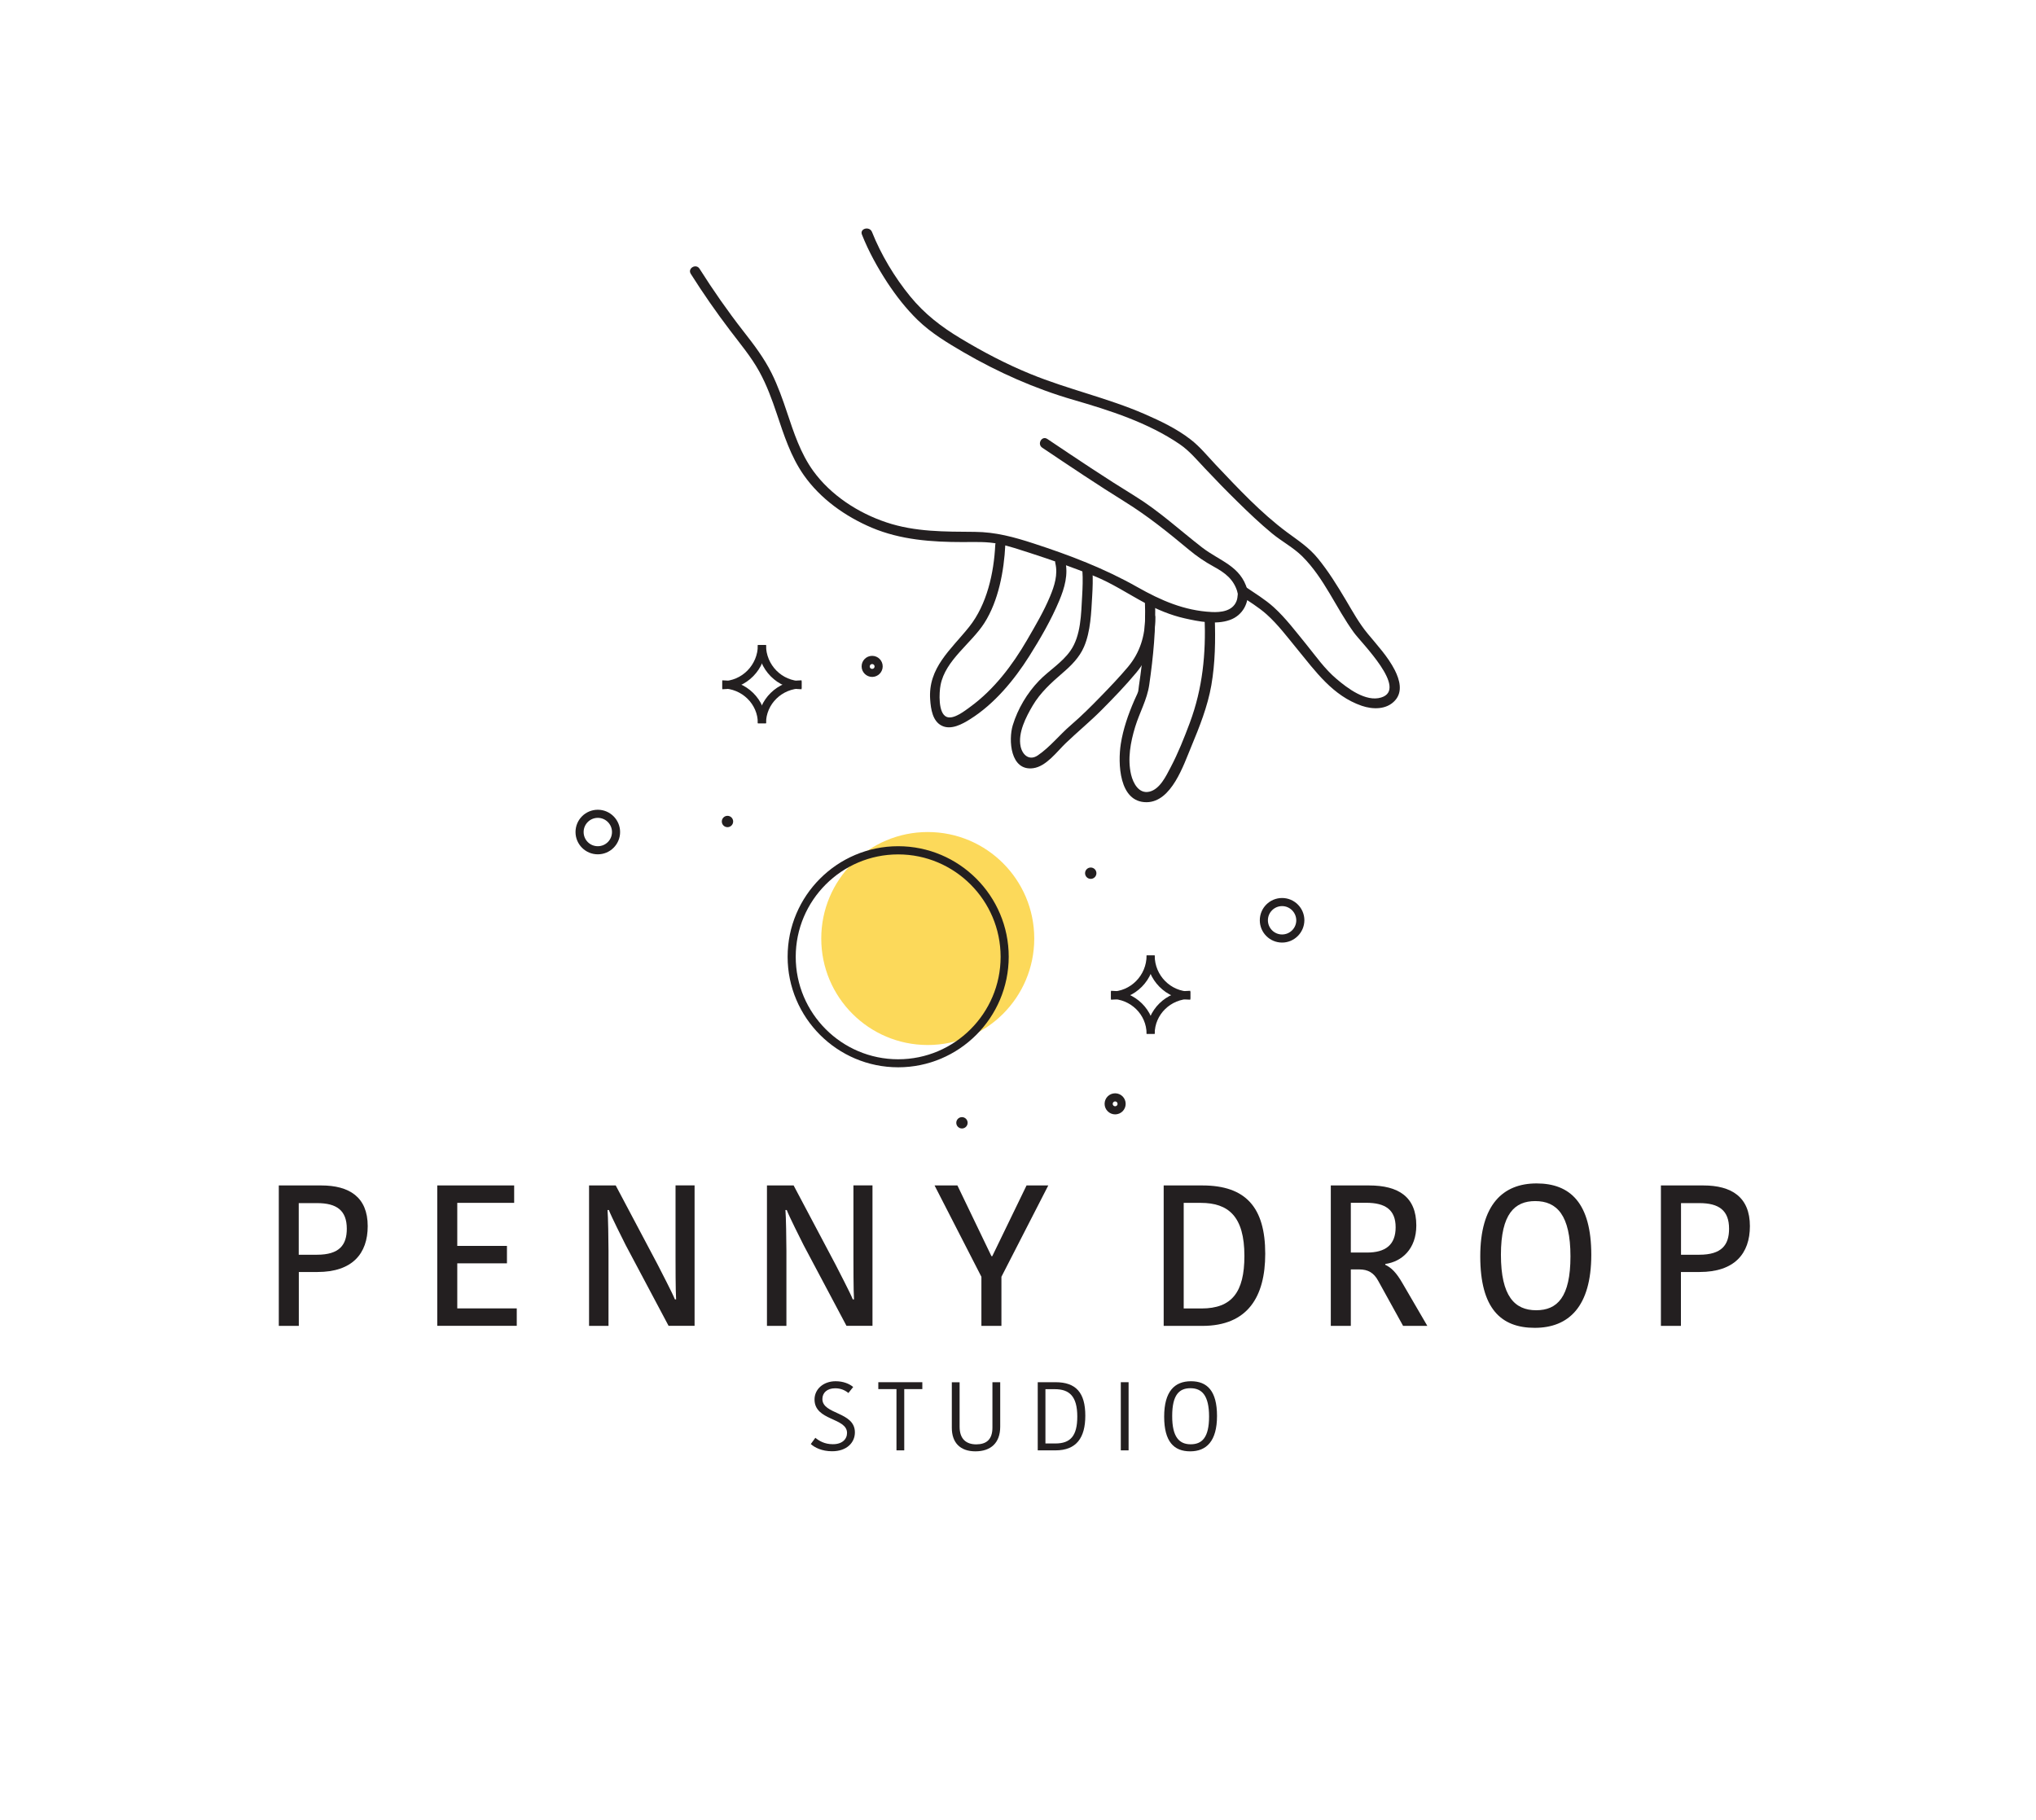 <?xml version="1.0" encoding="utf-8"?>
<!-- Generator: Adobe Illustrator 23.0.6, SVG Export Plug-In . SVG Version: 6.00 Build 0)  -->
<svg version="1.1" id="Layer_1" xmlns="http://www.w3.org/2000/svg" xmlns:xlink="http://www.w3.org/1999/xlink" x="0px" y="0px"
	 viewBox="0 0 251.21 224.56" style="enable-background:new 0 0 251.21 224.56;" xml:space="preserve">
<style type="text/css">
	.st0{fill:#231F20;}
	.st1{fill:#FCD95A;}
</style>
<g id="TWINKLE_2_">
	<g>
		<path class="st0" d="M107.61,83.53c-0.71,0-1.3-0.58-1.3-1.3s0.58-1.3,1.3-1.3s1.3,0.58,1.3,1.3S108.32,83.53,107.61,83.53z
			 M107.61,81.94c-0.16,0-0.3,0.13-0.3,0.3s0.13,0.3,0.3,0.3s0.3-0.13,0.3-0.3S107.77,81.94,107.61,81.94z"/>
	</g>
	<g>
		<path class="st0" d="M137.59,137.51c-0.71,0-1.3-0.58-1.3-1.3s0.58-1.3,1.3-1.3s1.3,0.58,1.3,1.3S138.31,137.51,137.59,137.51z
			 M137.59,135.91c-0.16,0-0.3,0.13-0.3,0.3s0.13,0.3,0.3,0.3s0.3-0.13,0.3-0.3S137.75,135.91,137.59,135.91z"/>
	</g>
	<g>
		<path class="st0" d="M73.76,105.42c-1.52,0-2.75-1.23-2.75-2.75s1.23-2.75,2.75-2.75c1.51,0,2.75,1.23,2.75,2.75
			S75.28,105.42,73.76,105.42z M73.76,100.92c-0.96,0-1.75,0.78-1.75,1.75s0.78,1.75,1.75,1.75s1.75-0.78,1.75-1.75
			S74.72,100.92,73.76,100.92z"/>
	</g>
	<g>
		<path class="st0" d="M158.19,116.31c-1.52,0-2.75-1.23-2.75-2.75c0-1.52,1.23-2.75,2.75-2.75c1.51,0,2.75,1.23,2.75,2.75
			C160.93,115.07,159.7,116.31,158.19,116.31z M158.19,111.81c-0.96,0-1.75,0.78-1.75,1.75c0,0.96,0.78,1.75,1.75,1.75
			c0.96,0,1.75-0.78,1.75-1.75C159.93,112.6,159.15,111.81,158.19,111.81z"/>
	</g>
	<g>
		<circle class="st0" cx="134.58" cy="107.75" r="0.7"/>
	</g>
	<g>
		<circle class="st0" cx="89.76" cy="101.37" r="0.7"/>
	</g>
	<g>
		<circle class="st0" cx="118.69" cy="138.55" r="0.7"/>
	</g>
</g>
<g id="sparker_1_">
	<g>
		<g>
			<path class="st0" d="M94.51,89.25h-1c0-2.37-1.97-4.3-4.39-4.3v-1C92.09,83.95,94.51,86.33,94.51,89.25z"/>
		</g>
		<g>
			<path class="st0" d="M94.51,89.25h-1c0-2.92,2.42-5.3,5.39-5.3v1C96.48,84.95,94.51,86.88,94.51,89.25z"/>
		</g>
		<g>
			<path class="st0" d="M89.12,85.05v-1c2.42,0,4.39-2,4.39-4.45h1C94.51,82.6,92.09,85.05,89.12,85.05z"/>
		</g>
		<g>
			<path class="st0" d="M98.9,85.05c-2.97,0-5.39-2.45-5.39-5.45h1c0,2.46,1.97,4.45,4.39,4.45V85.05z"/>
		</g>
	</g>
	<g>
		<g>
			<path class="st0" d="M142.47,127.56h-1c0-2.37-1.97-4.3-4.39-4.3v-1C140.05,122.26,142.47,124.64,142.47,127.56z"/>
		</g>
		<g>
			<path class="st0" d="M142.47,127.56h-1c0-2.92,2.42-5.3,5.39-5.3v1C144.44,123.26,142.47,125.19,142.47,127.56z"/>
		</g>
		<g>
			<path class="st0" d="M137.08,123.36v-1c2.42,0,4.39-2,4.39-4.45h1C142.47,120.91,140.05,123.36,137.08,123.36z"/>
		</g>
		<g>
			<path class="st0" d="M146.86,123.36c-2.97,0-5.39-2.45-5.39-5.45h1c0,2.46,1.97,4.45,4.39,4.45V123.36z"/>
		</g>
	</g>
</g>
<g id="Coins_1_">
	<g>
		<circle class="st1" cx="114.47" cy="115.81" r="13.14"/>
	</g>
	<g>
		<path class="st0" d="M110.82,131.7c-7.52,0-13.64-6.12-13.64-13.64c0-7.52,6.12-13.64,13.64-13.64s13.64,6.12,13.64,13.64
			C124.45,125.58,118.34,131.7,110.82,131.7z M110.82,105.43c-6.97,0-12.64,5.67-12.64,12.64s5.67,12.64,12.64,12.64
			s12.64-5.67,12.64-12.64S117.78,105.43,110.82,105.43z"/>
	</g>
</g>
<g id="pennydrop-kohinoor-med">
	<path class="st0" d="M45.37,151.3c0,3.39-1.9,5.66-6.2,5.66h-2.3v6.65h-2.47v-17.33h5.24C43.09,146.28,45.37,147.71,45.37,151.3z
		 M36.86,148.45v6.38h2.25c2.77,0,3.68-1.21,3.68-3.21c0-2.25-1.24-3.16-3.66-3.16H36.86z"/>
	<path class="st0" d="M53.95,163.61v-17.33h9.49v2.15h-7.02v5.31h6.13v2.15h-6.13v5.56h7.34v2.15H53.95z"/>
	<path class="st0" d="M74.96,149.32c0.07,0.77,0.12,3.71,0.12,5.02v9.27h-2.4v-17.33h3.29l5.17,9.76c0.37,0.74,1.85,3.56,2.13,4.3
		h0.15c-0.07-1.06-0.07-4.4-0.07-5.22v-8.85h2.35v17.33h-3.21l-5.29-9.96c-0.37-0.74-1.76-3.49-2.08-4.33H74.96z"/>
	<path class="st0" d="M96.91,149.32c0.07,0.77,0.12,3.71,0.12,5.02v9.27h-2.4v-17.33h3.29l5.17,9.76c0.37,0.74,1.85,3.56,2.13,4.3
		h0.15c-0.07-1.06-0.07-4.4-0.07-5.22v-8.85h2.35v17.33h-3.21l-5.29-9.96c-0.37-0.74-1.76-3.49-2.08-4.33H96.91z"/>
	<path class="st0" d="M129.34,146.28l-5.78,11.27v6.06h-2.47v-6.06l-5.78-11.27h2.82l4.2,8.73h0.1l4.23-8.73H129.34z"/>
	<path class="st0" d="M143.58,146.28h4.77c5.34,0,7.76,2.69,7.76,8.43c0,5.29-2.15,8.9-7.76,8.9h-4.77V146.28z M146.05,161.46h2.2
		c3.73,0,5.29-2,5.29-6.48c0-4.89-1.98-6.55-5.39-6.55h-2.1V161.46z"/>
	<path class="st0" d="M168.92,146.28c3.66,0,5.83,1.43,5.83,4.94c0,2.89-1.78,4.47-3.83,4.75v0.1c0.74,0.35,1.36,0.94,2.15,2.32
		l3.04,5.22h-2.99l-3.07-5.56c-0.54-0.99-1.24-1.41-2.37-1.41h-1.01v6.97h-2.47v-17.33H168.92z M166.67,154.56h2
		c2.27,0,3.53-0.94,3.53-3.12c0-2.17-1.29-3.02-3.63-3.02h-1.9V154.56z"/>
	<path class="st0" d="M189.36,163.85c-4.18,0-6.72-2.4-6.72-8.82c0-6.35,2.77-9,6.95-9c4.15,0,6.75,2.42,6.75,8.82
		C196.33,161.23,193.56,163.85,189.36,163.85z M189.54,161.68c2.6,0,4.23-1.61,4.23-6.65c0-5.09-1.68-6.82-4.35-6.82
		c-2.52,0-4.23,1.56-4.23,6.62C185.19,159.95,186.89,161.68,189.54,161.68z"/>
	<path class="st0" d="M215.91,151.3c0,3.39-1.9,5.66-6.21,5.66h-2.3v6.65h-2.47v-17.33h5.24
		C213.64,146.28,215.91,147.71,215.91,151.3z M207.41,148.45v6.38h2.25c2.77,0,3.68-1.21,3.68-3.21c0-2.25-1.24-3.16-3.66-3.16
		H207.41z"/>
</g>
<g id="studio-kohinoor-reg">
	<path class="st0" d="M104.51,176.82c0-1.91-4.01-1.48-4.01-4.13c0-1.27,1.09-2.25,2.6-2.25c0.95,0,1.69,0.31,2.17,0.71l-0.59,0.74
		c-0.42-0.34-0.94-0.58-1.64-0.58c-0.98,0-1.57,0.55-1.57,1.32c0,1.94,4.01,1.54,4.01,4.12c0,1.27-1.01,2.33-2.81,2.33
		c-1.27,0-2.15-0.46-2.63-0.89l0.56-0.77c0.47,0.38,1.14,0.79,2.15,0.79C103.9,178.22,104.51,177.6,104.51,176.82z"/>
	<path class="st0" d="M110.61,171.41h-2.24v-0.85h5.43v0.85h-2.23v7.56h-0.96V171.41z"/>
	<path class="st0" d="M122.45,176.16v-5.6h0.96v5.48c0,2.03-1.18,3.05-3.06,3.05c-1.9,0-2.91-1.09-2.91-2.9v-5.62h0.96v5.48
		c0,1.51,0.8,2.18,2.06,2.18C121.68,178.22,122.45,177.66,122.45,176.16z"/>
	<path class="st0" d="M128.03,170.56h2.21c2.53,0,3.67,1.31,3.67,4.13c0,2.73-1.1,4.28-3.68,4.28h-2.19V170.56z M128.99,178.12h1.22
		c1.85,0,2.71-0.91,2.71-3.32c0-2.51-0.98-3.38-2.77-3.38h-1.16V178.12z"/>
	<path class="st0" d="M138.29,170.56h0.96v8.41h-0.96V170.56z"/>
	<path class="st0" d="M146.85,179.09c-2,0-3.21-1.19-3.21-4.28c0-3.11,1.28-4.37,3.31-4.37c1.99,0,3.21,1.19,3.21,4.28
		C150.16,177.83,148.86,179.09,146.85,179.09z M146.91,178.22c1.39,0,2.27-0.82,2.27-3.42c0-2.63-0.9-3.5-2.3-3.5
		c-1.37,0-2.25,0.8-2.25,3.42C144.62,177.35,145.52,178.22,146.91,178.22z"/>
</g>
<g id="hand">
	<g>
		<path class="st0" d="M106.35,28.95c0.82,2.07,1.92,4.06,3.14,5.93c1.09,1.65,2.32,3.23,3.74,4.61c1.67,1.62,3.66,2.81,5.66,3.98
			c4.27,2.48,8.8,4.49,13.55,5.87c4.49,1.3,9.21,2.81,13.11,5.47c1.22,0.83,2.14,1.96,3.15,3.02c1.3,1.38,2.62,2.74,3.97,4.06
			c1.38,1.36,2.79,2.7,4.29,3.94c1.19,0.98,2.6,1.72,3.7,2.8c2.74,2.72,4.16,6.36,6.4,9.44c0.93,1.28,6.71,6.97,3.35,8
			c-1.89,0.58-4.16-1.15-5.5-2.29c-1.47-1.24-2.54-2.79-3.74-4.27c-1.27-1.55-2.53-3.24-4.02-4.59c-1.06-0.96-2.33-1.72-3.51-2.53
			c-0.51-0.34-0.99,0.22-0.92,0.71c-0.04-0.3,0.01,0.16,0,0.25c-0.03,0.3-0.05,0.58-0.17,0.86c-0.5,1.21-1.92,1.37-3.07,1.31
			c-3.36-0.17-6.24-1.43-9.12-3.06c-4.1-2.32-8.35-3.94-12.83-5.4c-2.42-0.79-4.69-1.41-7.26-1.43c-3.69-0.03-7.35,0.02-10.9-1.17
			c-3.49-1.16-6.87-3.36-9.04-6.36c-1.56-2.17-2.38-4.69-3.22-7.2c-0.55-1.65-1.13-3.29-1.9-4.84c-0.94-1.89-2.19-3.53-3.49-5.19
			c-1.93-2.47-3.73-5.06-5.41-7.71c-0.43-0.68-1.51-0.05-1.08,0.63c1.51,2.39,3.13,4.72,4.84,6.97c1.26,1.67,2.61,3.26,3.62,5.1
			c0.91,1.65,1.55,3.41,2.15,5.19c0.88,2.62,1.72,5.27,3.32,7.56c2.07,2.95,5.12,5.11,8.41,6.51c3.57,1.5,7.38,1.77,11.21,1.77
			c1.48,0,3.02-0.08,4.47,0.23c1.28,0.27,2.54,0.7,3.79,1.1c2.69,0.87,5.37,1.81,7.99,2.87c2.18,0.88,4.16,2.2,6.23,3.31
			c1.55,0.83,3.18,1.51,4.9,1.9c1.74,0.39,3.86,0.82,5.59,0.2c1.57-0.56,2.41-2.11,2.18-3.74c-0.31,0.24-0.61,0.47-0.92,0.71
			c1.09,0.74,2.27,1.45,3.26,2.33c1.4,1.25,2.59,2.84,3.78,4.29c2.28,2.78,4.4,5.77,7.96,7c1.37,0.47,3.08,0.5,4.12-0.66
			c0.98-1.09,0.56-2.56-0.03-3.73c-0.85-1.67-2.17-3.08-3.35-4.51c-1.05-1.27-1.85-2.72-2.69-4.14c-1.06-1.78-2.15-3.55-3.46-5.15
			c-1.11-1.36-2.42-2.2-3.8-3.22c-3.23-2.4-6.05-5.43-8.81-8.34c-1-1.06-1.94-2.23-3.1-3.12c-1.7-1.32-3.7-2.27-5.67-3.13
			c-4.58-1.99-9.46-3.05-14.07-4.94c-2.99-1.22-5.85-2.72-8.62-4.39c-2.39-1.43-4.45-3.02-6.22-5.18c-1.93-2.36-3.61-5.16-4.73-7.98
			C107.26,27.88,106.05,28.2,106.35,28.95L106.35,28.95z"/>
	</g>
	<g>
		<path class="st0" d="M128.59,55.24c3.38,2.27,6.76,4.54,10.22,6.69c2.82,1.75,5.34,3.79,7.89,5.91c0.96,0.8,1.94,1.47,3.04,2.07
			c1.42,0.78,2.5,1.57,2.96,3.21c0.21,0.77,1.42,0.45,1.21-0.33c-0.83-2.98-3.42-3.55-5.61-5.25c-2.76-2.14-5.28-4.48-8.26-6.32
			c-3.66-2.25-7.24-4.65-10.81-7.05C128.55,53.71,127.93,54.79,128.59,55.24L128.59,55.24z"/>
	</g>
	<g>
		<path class="st0" d="M141.26,74.06c0.14,3.58-0.22,7.08-0.74,10.61c-0.04,0.26-0.05,0.54-0.12,0.8c0.07-0.29-0.02,0.01-0.06,0.11
			c-0.13,0.3-0.27,0.58-0.4,0.88c-0.74,1.71-1.36,3.49-1.65,5.33c-0.37,2.34-0.25,7.23,3.19,7.2c3.08-0.03,4.56-4.61,5.5-6.85
			c1.02-2.45,2.02-4.96,2.48-7.58c0.48-2.77,0.52-5.59,0.42-8.4c-0.03-0.8-1.28-0.81-1.25,0c0.17,4.53-0.24,8.77-1.83,13.04
			c-0.7,1.87-1.44,3.74-2.37,5.5c-0.56,1.06-1.31,2.68-2.61,2.99c-1.3,0.3-2-1.03-2.26-2.1c-0.46-1.94-0.07-4.02,0.5-5.89
			c0.55-1.8,1.47-3.35,1.74-5.21c0.5-3.48,0.84-6.92,0.71-10.43C142.48,73.25,141.23,73.25,141.26,74.06L141.26,74.06z"/>
	</g>
	<g>
		<path class="st0" d="M133.55,70.43c0.07,1.03,0.03,2.07-0.03,3.1c-0.13,2.21-0.13,4.91-1.46,6.79c-1.02,1.45-2.63,2.41-3.85,3.67
			c-1.48,1.53-2.63,3.47-3.25,5.5c-0.55,1.81-0.31,5.7,2.54,5.3c1.61-0.23,2.92-2.06,4.01-3.1c1.45-1.39,3-2.66,4.42-4.09
			c1.47-1.48,2.93-2.99,4.27-4.6c1.63-1.95,2.34-4.31,2.34-6.82c0-0.8-1.25-0.81-1.25,0c0,2.28-0.64,4.36-2.12,6.12
			c-1.03,1.22-2.14,2.39-3.26,3.54c-1.23,1.27-2.48,2.52-3.82,3.67c-1.36,1.17-2.55,2.69-4.04,3.7c-1.01,0.69-1.88,0-2.12-1.09
			c-0.36-1.69,0.66-3.64,1.48-5.04c0.96-1.63,2.3-2.83,3.71-4.05c1.07-0.92,2.06-1.9,2.63-3.22c0.82-1.9,0.89-4.24,1.01-6.29
			c0.06-1.03,0.1-2.07,0.03-3.1C134.75,69.63,133.49,69.63,133.55,70.43L133.55,70.43z"/>
	</g>
	<g>
		<path class="st0" d="M122.8,67.23c-0.17,3.47-1.02,7.36-3.22,10.12c-2.25,2.82-5.1,5.05-4.81,8.99c0.08,1.14,0.29,2.67,1.45,3.22
			c1.14,0.55,2.52-0.21,3.47-0.81c3-1.88,5.44-4.83,7.31-7.79c1.37-2.17,2.7-4.47,3.69-6.83c0.66-1.57,1.15-3.26,0.73-4.96
			c-0.19-0.78-1.4-0.45-1.21,0.33c0.34,1.38-0.11,2.8-0.64,4.07c-0.78,1.88-1.83,3.65-2.85,5.41c-1.8,3.1-4.07,6.1-6.99,8.23
			c-0.66,0.48-2.04,1.59-2.91,1.26c-1.1-0.42-0.94-3.06-0.77-3.93c0.59-3.09,3.79-5.13,5.41-7.67c1.74-2.73,2.42-6.42,2.58-9.63
			C124.09,66.43,122.84,66.43,122.8,67.23L122.8,67.23z"/>
	</g>
</g>
</svg>
